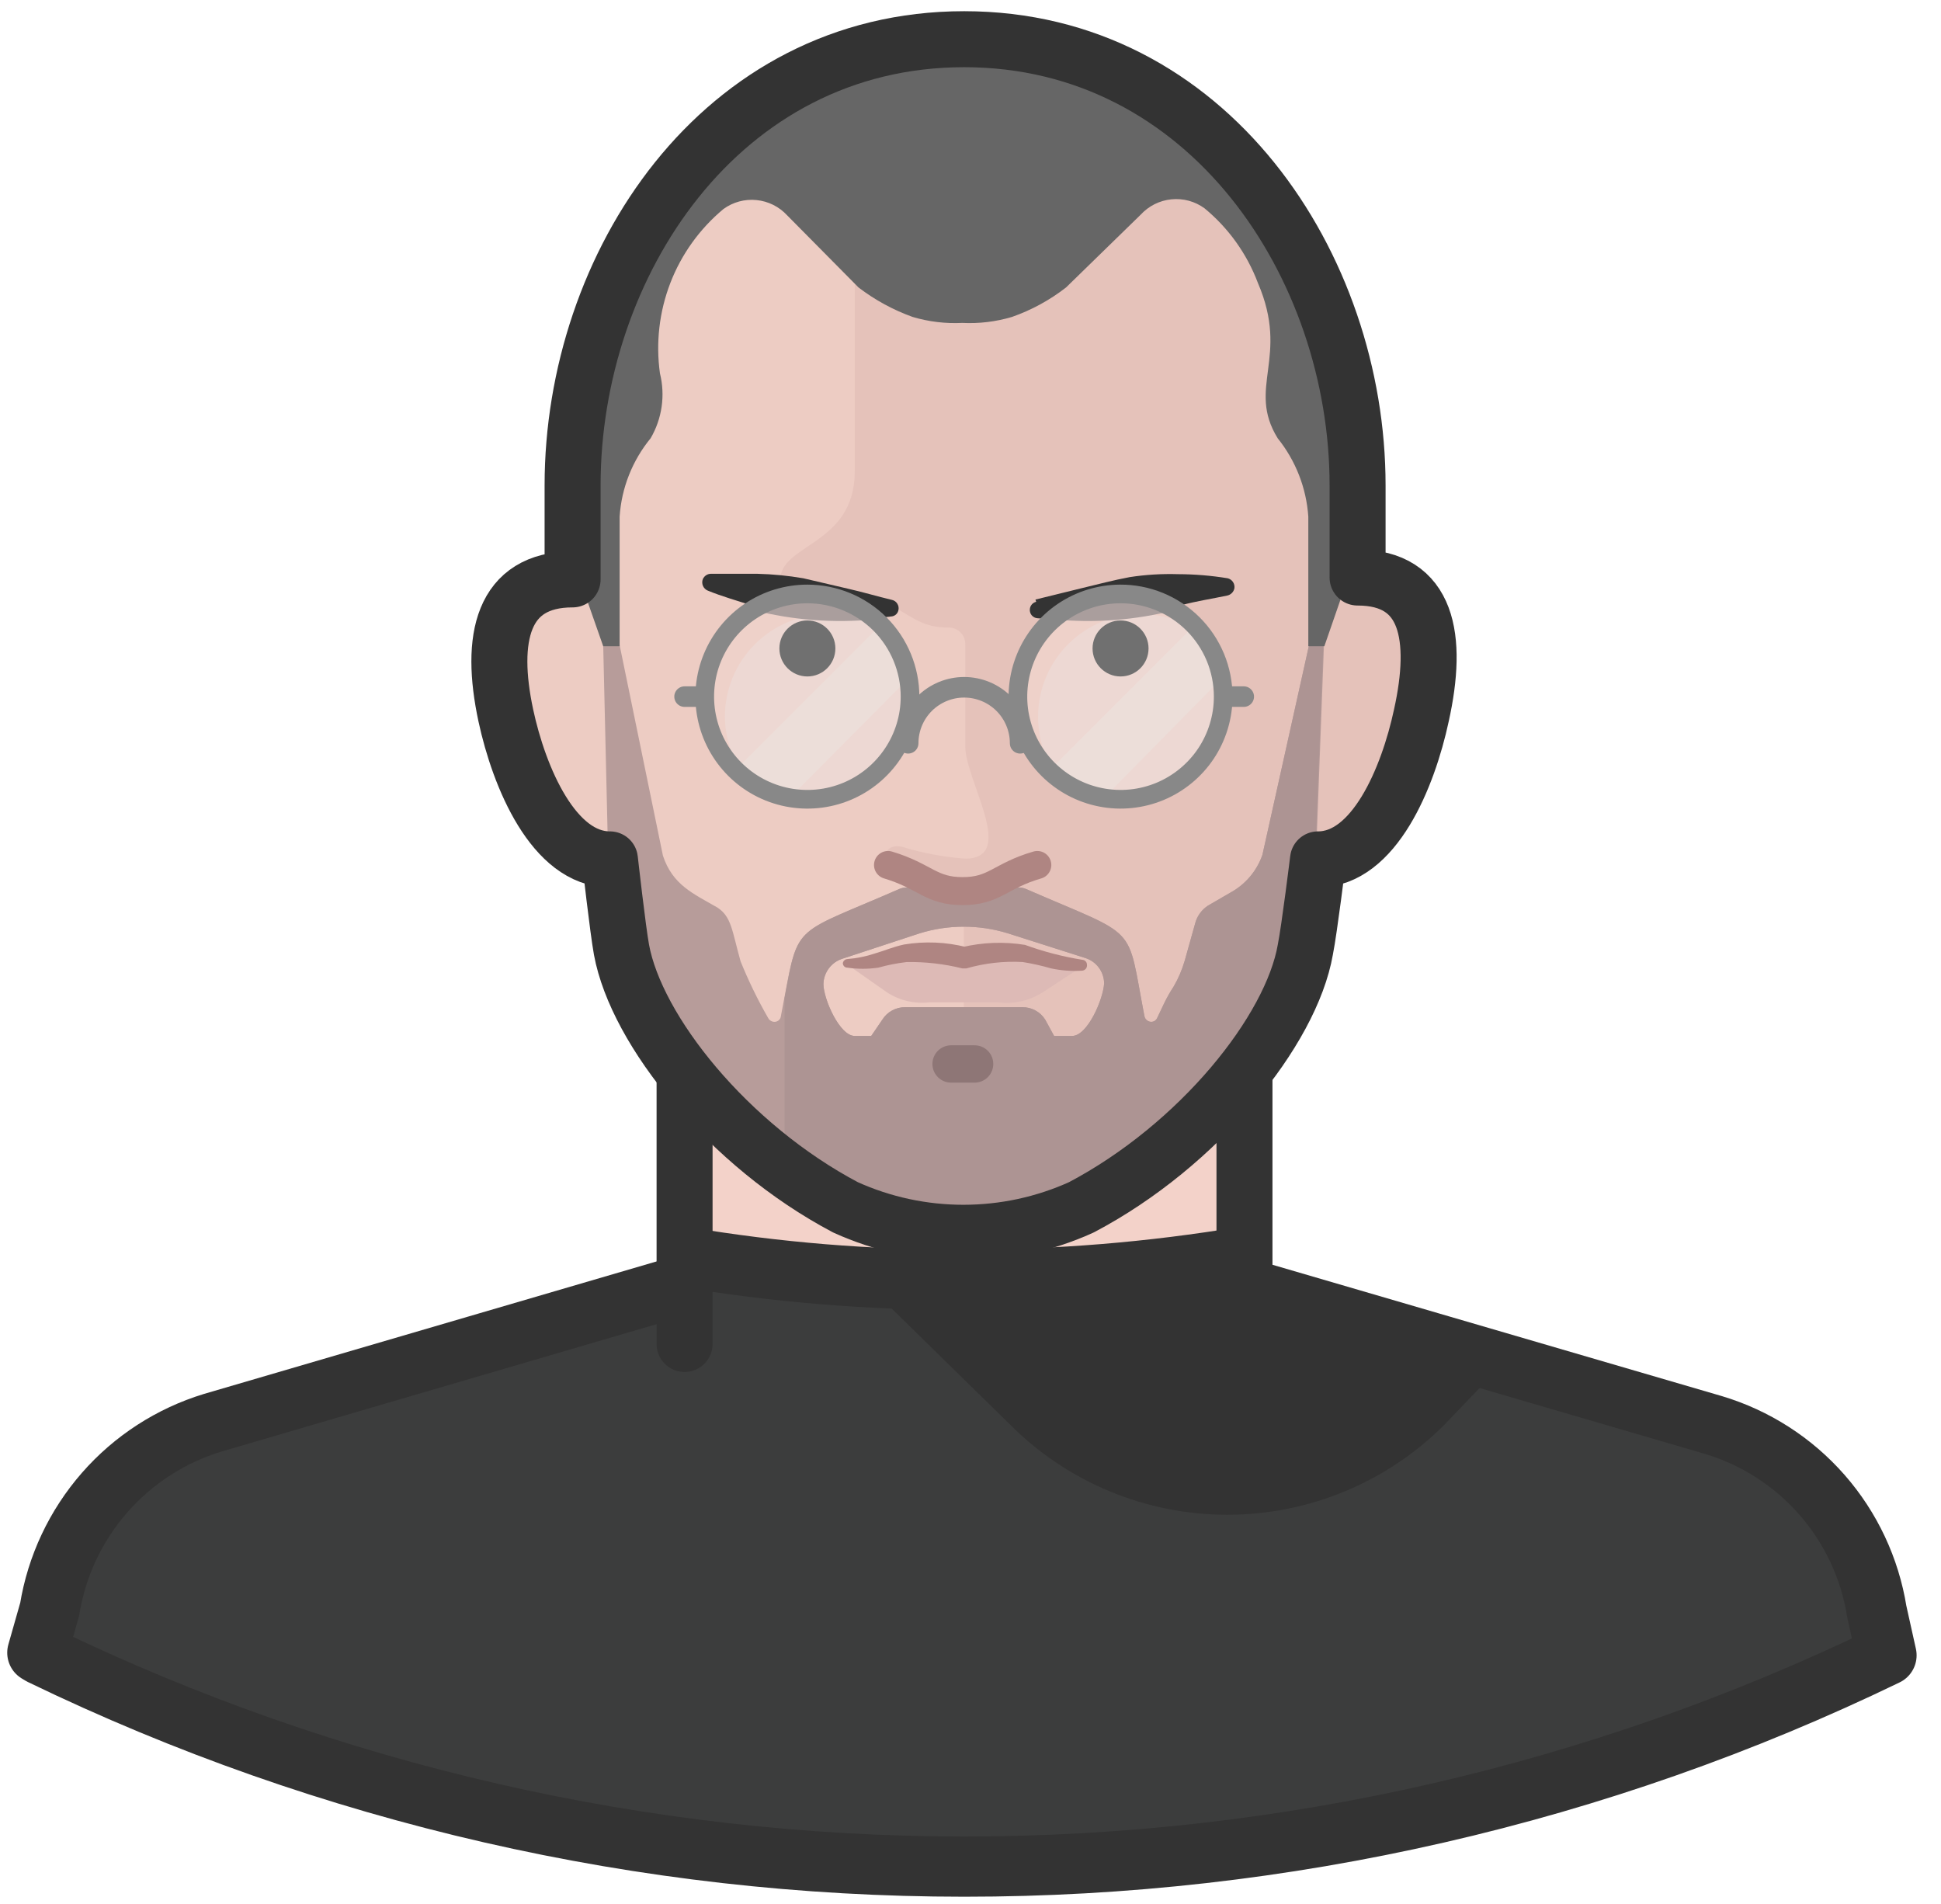 <svg width="52" height="51" viewBox="0 0 52 51" fill="none" xmlns="http://www.w3.org/2000/svg">
<path d="M50.33 43.13C50.144 41.969 49.635 40.884 48.86 39.999C48.085 39.115 47.077 38.467 45.95 38.13L33.34 34.5V28.5H18.34V34.41L5.7 38.11C4.577 38.452 3.572 39.101 2.8 39.985C2.028 40.869 1.518 41.952 1.33 43.11L1 44.27L1.1 44.33C8.81 48.061 17.265 50 25.83 50C34.388 50.003 42.836 48.068 50.54 44.34L50.33 43.13Z" fill="#F3D2C9"/>
<path d="M50.33 43.13C50.144 41.969 49.635 40.884 48.86 39.999C48.085 39.115 47.077 38.467 45.95 38.13L33.34 34.5V33.5C28.394 34.486 23.307 34.544 18.34 33.67V34.41L5.7 38.11C4.577 38.452 3.572 39.101 2.8 39.985C2.028 40.869 1.518 41.952 1.33 43.11L1 44.27L1.1 44.33C8.81 48.061 17.265 50 25.83 50C34.388 50.003 42.836 48.068 50.54 44.34L50.33 43.13Z" fill="#3C3D3D"/>
<path d="M27.07 38.17C28.611 39.71 30.701 40.575 32.88 40.575C35.059 40.575 37.149 39.71 38.69 38.17L40.29 36.5L33.29 34.5V33.5C29.917 34.191 26.466 34.43 23.03 34.21L27.07 38.17Z" fill="#333333"/>
<path d="M18.34 34.41L5.7 38.11C4.577 38.452 3.572 39.101 2.8 39.985C2.028 40.869 1.518 41.952 1.33 43.11L1 44.27L1.1 44.33C8.81 48.062 17.265 50 25.83 50C34.388 50.003 42.836 48.068 50.54 44.34V44.34L50.28 43.17C50.094 42.009 49.585 40.924 48.81 40.039C48.035 39.155 47.026 38.507 45.9 38.17L33.34 34.5" stroke="#333333" stroke-width="1.613" stroke-linejoin="round"/>
<path d="M33.34 36V28.94" stroke="#333333" stroke-width="1.5" stroke-linecap="round" stroke-linejoin="round"/>
<path d="M18.34 36V28.94" stroke="#333333" stroke-width="1.5" stroke-linecap="round" stroke-linejoin="round"/>
<path d="M33.34 33.66C30.845 34.076 28.32 34.283 25.79 34.28C23.294 34.287 20.802 34.083 18.34 33.67" stroke="#333333" stroke-width="1.613" stroke-linejoin="round"/>
<path d="M36.37 15.47V13C36.37 7.13 32.37 1.05 25.83 1.05C19.29 1.05 15.34 7.11 15.34 13V15.52C13.45 15.52 13.11 17.1 13.55 19.16C13.91 20.84 14.84 23.02 16.34 23.02C16.34 23.02 16.55 24.89 16.65 25.44C17.05 27.61 19.51 30.68 22.65 32.34C23.643 32.79 24.72 33.022 25.81 33.022C26.9 33.022 27.977 32.79 28.97 32.34C32.12 30.68 34.59 27.61 34.97 25.44C35.08 24.89 35.31 23.02 35.31 23.02C36.81 23.02 37.72 20.84 38.08 19.16C38.54 17.08 38.26 15.47 36.37 15.47Z" fill="#EDCCC3"/>
<path d="M38.11 19.14C38.54 17.08 38.26 15.47 36.37 15.47V13C36.37 7.13 32.37 1.05 25.83 1.05C24.836 1.053 23.848 1.208 22.9 1.51V12.62C22.9 14.62 20.9 14.55 20.9 15.55C24.34 15.76 24.08 16.81 25.4 16.81C25.459 16.807 25.519 16.817 25.575 16.838C25.63 16.858 25.681 16.89 25.724 16.932C25.767 16.973 25.801 17.022 25.825 17.077C25.848 17.132 25.86 17.191 25.86 17.25V20C25.86 20.9 27.26 23 25.86 23C25.283 22.959 24.712 22.852 24.16 22.68C23.56 22.57 23.71 23.25 23.71 23.25C24.94 23.5 24.57 23.84 25.82 23.85V28.85C25.828 28.989 25.887 29.12 25.988 29.216C26.088 29.313 26.221 29.368 26.36 29.37C26.554 29.362 26.748 29.392 26.931 29.459C27.114 29.526 27.281 29.629 27.424 29.761C27.567 29.893 27.683 30.051 27.765 30.228C27.846 30.405 27.892 30.596 27.9 30.79C27.9 31.62 27.23 31.79 26.4 31.79H24.9C24.56 31.742 24.214 31.786 23.897 31.918C23.58 32.05 23.305 32.265 23.1 32.54C23.967 32.849 24.88 33.011 25.8 33.02C26.906 33.016 27.998 32.77 29 32.3C32.15 30.64 34.62 27.57 35 25.4C35.11 24.85 35.34 22.98 35.34 22.98C36.84 23 37.75 20.82 38.11 19.14Z" fill="#E5C2BA"/>
<path d="M27 25.51C26.613 25.52 26.227 25.57 25.85 25.66C25.47 25.57 25.081 25.52 24.69 25.51C23.85 25.51 23.69 25.83 22.69 25.83L23.76 26.58C24.094 26.798 24.493 26.894 24.89 26.85H26.75C27.158 26.901 27.572 26.809 27.92 26.59L29.02 25.87C28.08 25.85 27.9 25.51 27 25.51Z" fill="#DDBAB6"/>
<path d="M29 26C28.719 26.02 28.436 25.999 28.16 25.94C27.91 25.868 27.657 25.811 27.4 25.77C26.891 25.741 26.38 25.799 25.89 25.94H25.78C25.293 25.819 24.792 25.762 24.29 25.77C24.033 25.8 23.779 25.85 23.53 25.92C23.255 25.96 22.975 25.96 22.7 25.92C22.668 25.92 22.638 25.907 22.615 25.885C22.593 25.862 22.58 25.832 22.58 25.8C22.584 25.771 22.599 25.744 22.621 25.724C22.642 25.704 22.671 25.692 22.7 25.69C22.952 25.67 23.2 25.62 23.44 25.54C23.68 25.47 23.94 25.36 24.22 25.3C24.776 25.208 25.344 25.232 25.89 25.37H25.78C26.331 25.24 26.901 25.22 27.46 25.31C27.959 25.492 28.475 25.626 29 25.71C29.033 25.713 29.063 25.727 29.085 25.752C29.108 25.776 29.12 25.807 29.12 25.84C29.123 25.858 29.122 25.877 29.117 25.895C29.113 25.913 29.105 25.93 29.094 25.945C29.082 25.96 29.068 25.973 29.052 25.982C29.036 25.991 29.018 25.998 29 26Z" fill="#AF8582"/>
<path d="M27.74 16.06L29 15.75C29.42 15.65 29.83 15.54 30.26 15.46C30.69 15.393 31.125 15.367 31.56 15.38C32.005 15.381 32.45 15.418 32.89 15.49C32.948 15.504 32.999 15.54 33.032 15.59C33.066 15.64 33.079 15.701 33.07 15.76C33.06 15.805 33.039 15.847 33.007 15.88C32.975 15.914 32.935 15.938 32.89 15.95C32.47 16.04 32.06 16.1 31.65 16.21C31.243 16.323 30.829 16.407 30.41 16.46L29.13 16.56C28.684 16.6 28.236 16.6 27.79 16.56C27.761 16.558 27.733 16.549 27.707 16.536C27.681 16.522 27.659 16.504 27.64 16.482C27.621 16.459 27.607 16.434 27.599 16.406C27.59 16.378 27.587 16.349 27.59 16.32C27.593 16.273 27.611 16.228 27.642 16.192C27.672 16.156 27.714 16.131 27.76 16.12L27.74 16.06Z" fill="#333333"/>
<path d="M24.33 19.91C24.33 19.512 24.488 19.131 24.769 18.849C25.051 18.568 25.432 18.41 25.83 18.41C26.228 18.41 26.609 18.568 26.891 18.849C27.172 19.131 27.33 19.512 27.33 19.91" stroke="#888888" stroke-width="0.551" stroke-miterlimit="10" stroke-linecap="round"/>
<path d="M23.9 16.51C23.057 16.62 22.203 16.62 21.36 16.51C20.949 16.449 20.544 16.352 20.15 16.22C19.75 16.09 19.35 15.98 18.96 15.82C18.902 15.796 18.856 15.749 18.832 15.692C18.807 15.634 18.807 15.568 18.83 15.51C18.849 15.47 18.878 15.435 18.915 15.41C18.952 15.385 18.995 15.371 19.04 15.37H20.29C20.702 15.38 21.113 15.42 21.52 15.49L22.72 15.77C23.12 15.86 23.52 15.98 23.9 16.07C23.958 16.084 24.008 16.12 24.039 16.171C24.071 16.221 24.082 16.282 24.07 16.34C24.062 16.382 24.042 16.421 24.012 16.452C23.981 16.482 23.942 16.503 23.9 16.51Z" fill="#333333"/>
<path d="M32.77 18.66C32.77 19.203 32.609 19.734 32.308 20.186C32.007 20.637 31.578 20.99 31.077 21.199C30.576 21.407 30.024 21.463 29.491 21.358C28.958 21.254 28.468 20.994 28.082 20.611C27.697 20.229 27.434 19.741 27.325 19.209C27.217 18.677 27.269 18.124 27.474 17.621C27.679 17.119 28.028 16.688 28.478 16.383C28.927 16.079 29.457 15.914 30 15.91C30.363 15.907 30.723 15.976 31.058 16.113C31.395 16.251 31.7 16.453 31.957 16.708C32.215 16.964 32.419 17.268 32.559 17.603C32.698 17.938 32.77 18.297 32.77 18.66Z" fill="#EED1C9"/>
<path d="M30.56 16.45C29.831 16.45 29.131 16.74 28.616 17.255C28.1 17.771 27.81 18.471 27.81 19.2C27.811 19.797 28.007 20.376 28.37 20.85C28.844 21.212 29.424 21.409 30.02 21.41C30.749 21.41 31.449 21.12 31.965 20.605C32.48 20.089 32.77 19.389 32.77 18.66C32.772 18.06 32.575 17.476 32.21 17C31.735 16.641 31.155 16.448 30.56 16.45Z" fill="#EDD8D3"/>
<path d="M32.73 18.17C32.631 17.636 32.377 17.142 32 16.75L28.11 20.64C28.504 21.035 29.01 21.297 29.56 21.39L32.73 18.17Z" fill="#ECDED9"/>
<path d="M31.48 16.34C30.986 16.02 30.4 15.871 29.813 15.917C29.226 15.962 28.67 16.198 28.23 16.59C29.32 16.697 30.42 16.613 31.48 16.34Z" fill="#AA9E9D"/>
<path d="M24.38 18.66C24.38 19.204 24.219 19.736 23.916 20.188C23.614 20.64 23.185 20.993 22.682 21.201C22.18 21.409 21.627 21.463 21.093 21.357C20.56 21.251 20.07 20.989 19.686 20.605C19.301 20.22 19.039 19.73 18.933 19.197C18.827 18.663 18.881 18.11 19.089 17.608C19.297 17.105 19.65 16.676 20.102 16.373C20.554 16.071 21.086 15.91 21.63 15.91C22.359 15.91 23.059 16.2 23.575 16.715C24.09 17.231 24.38 17.931 24.38 18.66Z" fill="#EED1C9"/>
<path d="M22.17 16.45C21.441 16.45 20.741 16.74 20.225 17.255C19.71 17.771 19.42 18.471 19.42 19.2C19.426 19.799 19.63 20.379 20 20.85C20.474 21.212 21.053 21.409 21.65 21.41C22.379 21.41 23.079 21.12 23.595 20.605C24.11 20.089 24.4 19.389 24.4 18.66C24.396 18.058 24.192 17.474 23.82 17C23.345 16.641 22.765 16.448 22.17 16.45Z" fill="#EDD8D3"/>
<path d="M23.43 16.59C22.988 16.199 22.43 15.963 21.842 15.918C21.253 15.873 20.666 16.021 20.17 16.34C21.234 16.613 22.337 16.697 23.43 16.59Z" fill="#AA9E9D"/>
<path d="M24.34 18.17C24.232 17.632 23.968 17.138 23.58 16.75L19.69 20.64C20.084 21.035 20.59 21.297 21.14 21.39L24.34 18.17Z" fill="#ECDED9"/>
<path d="M35.07 17.28L33.82 22.9C33.672 23.325 33.373 23.681 32.98 23.9L32.36 24.26C32.193 24.369 32.071 24.537 32.02 24.73L31.74 25.73C31.669 25.975 31.569 26.21 31.44 26.43C31.347 26.571 31.264 26.718 31.19 26.87L31 27.27C30.985 27.304 30.959 27.332 30.927 27.35C30.894 27.368 30.857 27.375 30.82 27.37C30.781 27.365 30.745 27.347 30.716 27.32C30.688 27.294 30.668 27.259 30.66 27.22C30.17 24.69 30.56 25.15 27.48 23.81C27.358 23.76 27.222 23.76 27.1 23.81L26.18 24.12C26.054 24.16 25.922 24.18 25.79 24.18C25.661 24.18 25.533 24.16 25.41 24.12L24.48 23.81C24.358 23.76 24.222 23.76 24.1 23.81C21.1 25.13 21.42 24.65 20.92 27.22C20.916 27.258 20.898 27.294 20.871 27.321C20.844 27.349 20.808 27.366 20.77 27.37C20.732 27.375 20.693 27.367 20.66 27.349C20.626 27.332 20.598 27.304 20.58 27.27C20.299 26.781 20.052 26.273 19.84 25.75C19.61 24.93 19.6 24.56 19.22 24.31C18.58 23.94 18.02 23.71 17.76 22.92L16.6 17.28C16.53 17.12 16.15 17.11 16.16 17.28L16.29 22.85C16.29 22.85 16.51 24.72 16.61 25.28C17.01 27.45 19.47 30.52 22.61 32.17C23.584 32.697 24.673 32.973 25.78 32.973C26.887 32.973 27.977 32.697 28.95 32.17C32.11 30.52 34.57 27.45 34.95 25.28C35.05 24.72 35.26 22.85 35.26 22.85L35.47 17.28C35.52 17.11 35.14 17.12 35.07 17.28ZM28.72 27.75H28.24L28 27.31C27.935 27.207 27.845 27.123 27.738 27.066C27.631 27.008 27.511 26.978 27.39 26.98H24.25C24.129 26.978 24.009 27.008 23.902 27.066C23.795 27.123 23.705 27.207 23.64 27.31L23.34 27.75H22.9C22.49 27.75 22.06 26.75 22.06 26.36C22.063 26.208 22.114 26.06 22.206 25.938C22.297 25.816 22.425 25.726 22.57 25.68L24.64 25C25.409 24.763 26.231 24.763 27 25L29.07 25.66C29.216 25.705 29.344 25.794 29.436 25.917C29.528 26.039 29.578 26.187 29.58 26.34C29.56 26.75 29.14 27.75 28.72 27.75Z" fill="#B79C9A"/>
<path d="M35.07 17.28L33.82 22.9C33.672 23.325 33.373 23.681 32.98 23.9L32.36 24.26C32.193 24.369 32.071 24.537 32.02 24.73L31.74 25.73C31.669 25.975 31.569 26.21 31.44 26.43C31.347 26.571 31.264 26.718 31.19 26.87L31 27.27C30.985 27.304 30.959 27.332 30.927 27.35C30.894 27.368 30.857 27.375 30.82 27.37C30.781 27.365 30.745 27.347 30.716 27.32C30.688 27.294 30.668 27.259 30.66 27.22C30.17 24.69 30.56 25.15 27.48 23.81C27.358 23.76 27.222 23.76 27.1 23.81L26.18 24.12C26.054 24.159 25.922 24.18 25.79 24.18C25.661 24.18 25.533 24.16 25.41 24.12L24.48 23.81C24.358 23.76 24.222 23.76 24.1 23.81C21.28 25.04 21.39 24.71 21.02 26.73V31.2C21.517 31.573 22.042 31.907 22.59 32.2C23.564 32.727 24.653 33.003 25.76 33.003C26.867 33.003 27.956 32.727 28.93 32.2C32.09 30.55 34.55 27.48 34.93 25.31C35.03 24.75 35.24 22.88 35.24 22.88L35.45 17.31C35.52 17.11 35.14 17.12 35.07 17.28ZM28.72 27.75H28.24L28 27.31C27.935 27.207 27.845 27.123 27.738 27.066C27.631 27.008 27.511 26.978 27.39 26.98H24.25C24.129 26.978 24.009 27.008 23.902 27.066C23.795 27.123 23.705 27.207 23.64 27.31L23.34 27.75H22.9C22.49 27.75 22.06 26.75 22.06 26.36C22.063 26.208 22.114 26.06 22.206 25.938C22.297 25.816 22.425 25.726 22.57 25.68L24.64 25C25.409 24.763 26.231 24.763 27 25L29.07 25.66C29.216 25.705 29.344 25.794 29.436 25.917C29.528 26.039 29.578 26.187 29.58 26.34C29.56 26.75 29.14 27.75 28.72 27.75Z" fill="#AD9493"/>
<path d="M25.83 1C19.35 1 15.35 7.12 15.35 13V15L16.16 17.31H16.6V13.84C16.65 13.07 16.941 12.336 17.43 11.74C17.737 11.215 17.827 10.59 17.68 10C17.566 9.183 17.662 8.349 17.959 7.579C18.256 6.809 18.746 6.128 19.38 5.6C19.636 5.413 19.952 5.327 20.267 5.359C20.583 5.39 20.876 5.537 21.09 5.77L23 7.7C23.44 8.036 23.929 8.303 24.45 8.49C24.881 8.618 25.331 8.672 25.78 8.65C26.229 8.672 26.679 8.618 27.11 8.49C27.633 8.307 28.123 8.04 28.56 7.7L30.56 5.75C30.774 5.517 31.067 5.37 31.383 5.339C31.698 5.307 32.014 5.393 32.27 5.58C32.913 6.11 33.406 6.8 33.7 7.58C34.56 9.58 33.39 10.38 34.23 11.74C34.712 12.339 34.998 13.072 35.05 13.84V17.31H35.48L36.28 15V13C36.31 7.12 32.31 1 25.83 1Z" fill="#666666"/>
<path d="M36.37 15.47V13C36.37 7.13 32.37 1.05 25.83 1.05C19.29 1.05 15.34 7.11 15.34 13V15.52C13.45 15.52 13.11 17.1 13.55 19.16C13.91 20.84 14.84 23.02 16.34 23.02C16.34 23.02 16.55 24.89 16.65 25.44C17.05 27.61 19.51 30.68 22.65 32.34C23.643 32.79 24.72 33.022 25.81 33.022C26.9 33.022 27.977 32.79 28.97 32.34C32.12 30.68 34.59 27.61 34.97 25.44C35.08 24.89 35.31 23.02 35.31 23.02C36.81 23.02 37.72 20.84 38.08 19.16C38.54 17.08 38.26 15.47 36.37 15.47Z" stroke="#333333" stroke-width="1.5" stroke-linejoin="round"/>
<path d="M23.79 23.17C24.79 23.47 24.93 23.87 25.79 23.87C26.65 23.87 26.79 23.46 27.79 23.17" stroke="#AF8582" stroke-width="0.75" stroke-miterlimit="10" stroke-linecap="round"/>
<path d="M25.48 28.5H25.6H25.99H26.11" stroke="#8E7676" stroke-miterlimit="10" stroke-linecap="round"/>
<path d="M21.63 18.12C22.044 18.12 22.38 17.784 22.38 17.37C22.38 16.956 22.044 16.62 21.63 16.62C21.216 16.62 20.88 16.956 20.88 17.37C20.88 17.784 21.216 18.12 21.63 18.12Z" fill="#707070"/>
<path d="M30.02 18.12C30.434 18.12 30.77 17.784 30.77 17.37C30.77 16.956 30.434 16.62 30.02 16.62C29.606 16.62 29.27 16.956 29.27 17.37C29.27 17.784 29.606 18.12 30.02 18.12Z" fill="#707070"/>
<path d="M32.77 18.66C32.77 19.203 32.609 19.734 32.308 20.186C32.007 20.637 31.578 20.99 31.077 21.199C30.576 21.407 30.024 21.463 29.491 21.358C28.958 21.254 28.468 20.994 28.082 20.611C27.697 20.229 27.434 19.741 27.325 19.209C27.217 18.677 27.269 18.124 27.474 17.621C27.679 17.119 28.028 16.688 28.478 16.383C28.927 16.079 29.457 15.914 30 15.91C30.363 15.907 30.723 15.976 31.058 16.113C31.395 16.251 31.7 16.453 31.957 16.708C32.215 16.964 32.419 17.268 32.559 17.603C32.698 17.938 32.77 18.297 32.77 18.66V18.66Z" stroke="#888888" stroke-width="0.5" stroke-miterlimit="10"/>
<path d="M24.38 18.66C24.38 19.204 24.219 19.736 23.916 20.188C23.614 20.64 23.185 20.993 22.682 21.201C22.18 21.409 21.627 21.463 21.093 21.357C20.56 21.251 20.07 20.989 19.686 20.605C19.301 20.22 19.039 19.73 18.933 19.197C18.827 18.663 18.881 18.11 19.089 17.608C19.297 17.105 19.65 16.676 20.102 16.373C20.554 16.071 21.086 15.91 21.63 15.91C22.359 15.91 23.059 16.2 23.575 16.715C24.09 17.231 24.38 17.931 24.38 18.66Z" stroke="#888888" stroke-width="0.5" stroke-miterlimit="10"/>
<path d="M18.79 18.66H18.34" stroke="#888888" stroke-width="0.551" stroke-miterlimit="10" stroke-linecap="round"/>
<path d="M33.32 18.66H32.84" stroke="#888888" stroke-width="0.551" stroke-miterlimit="10" stroke-linecap="round"/>
</svg>
